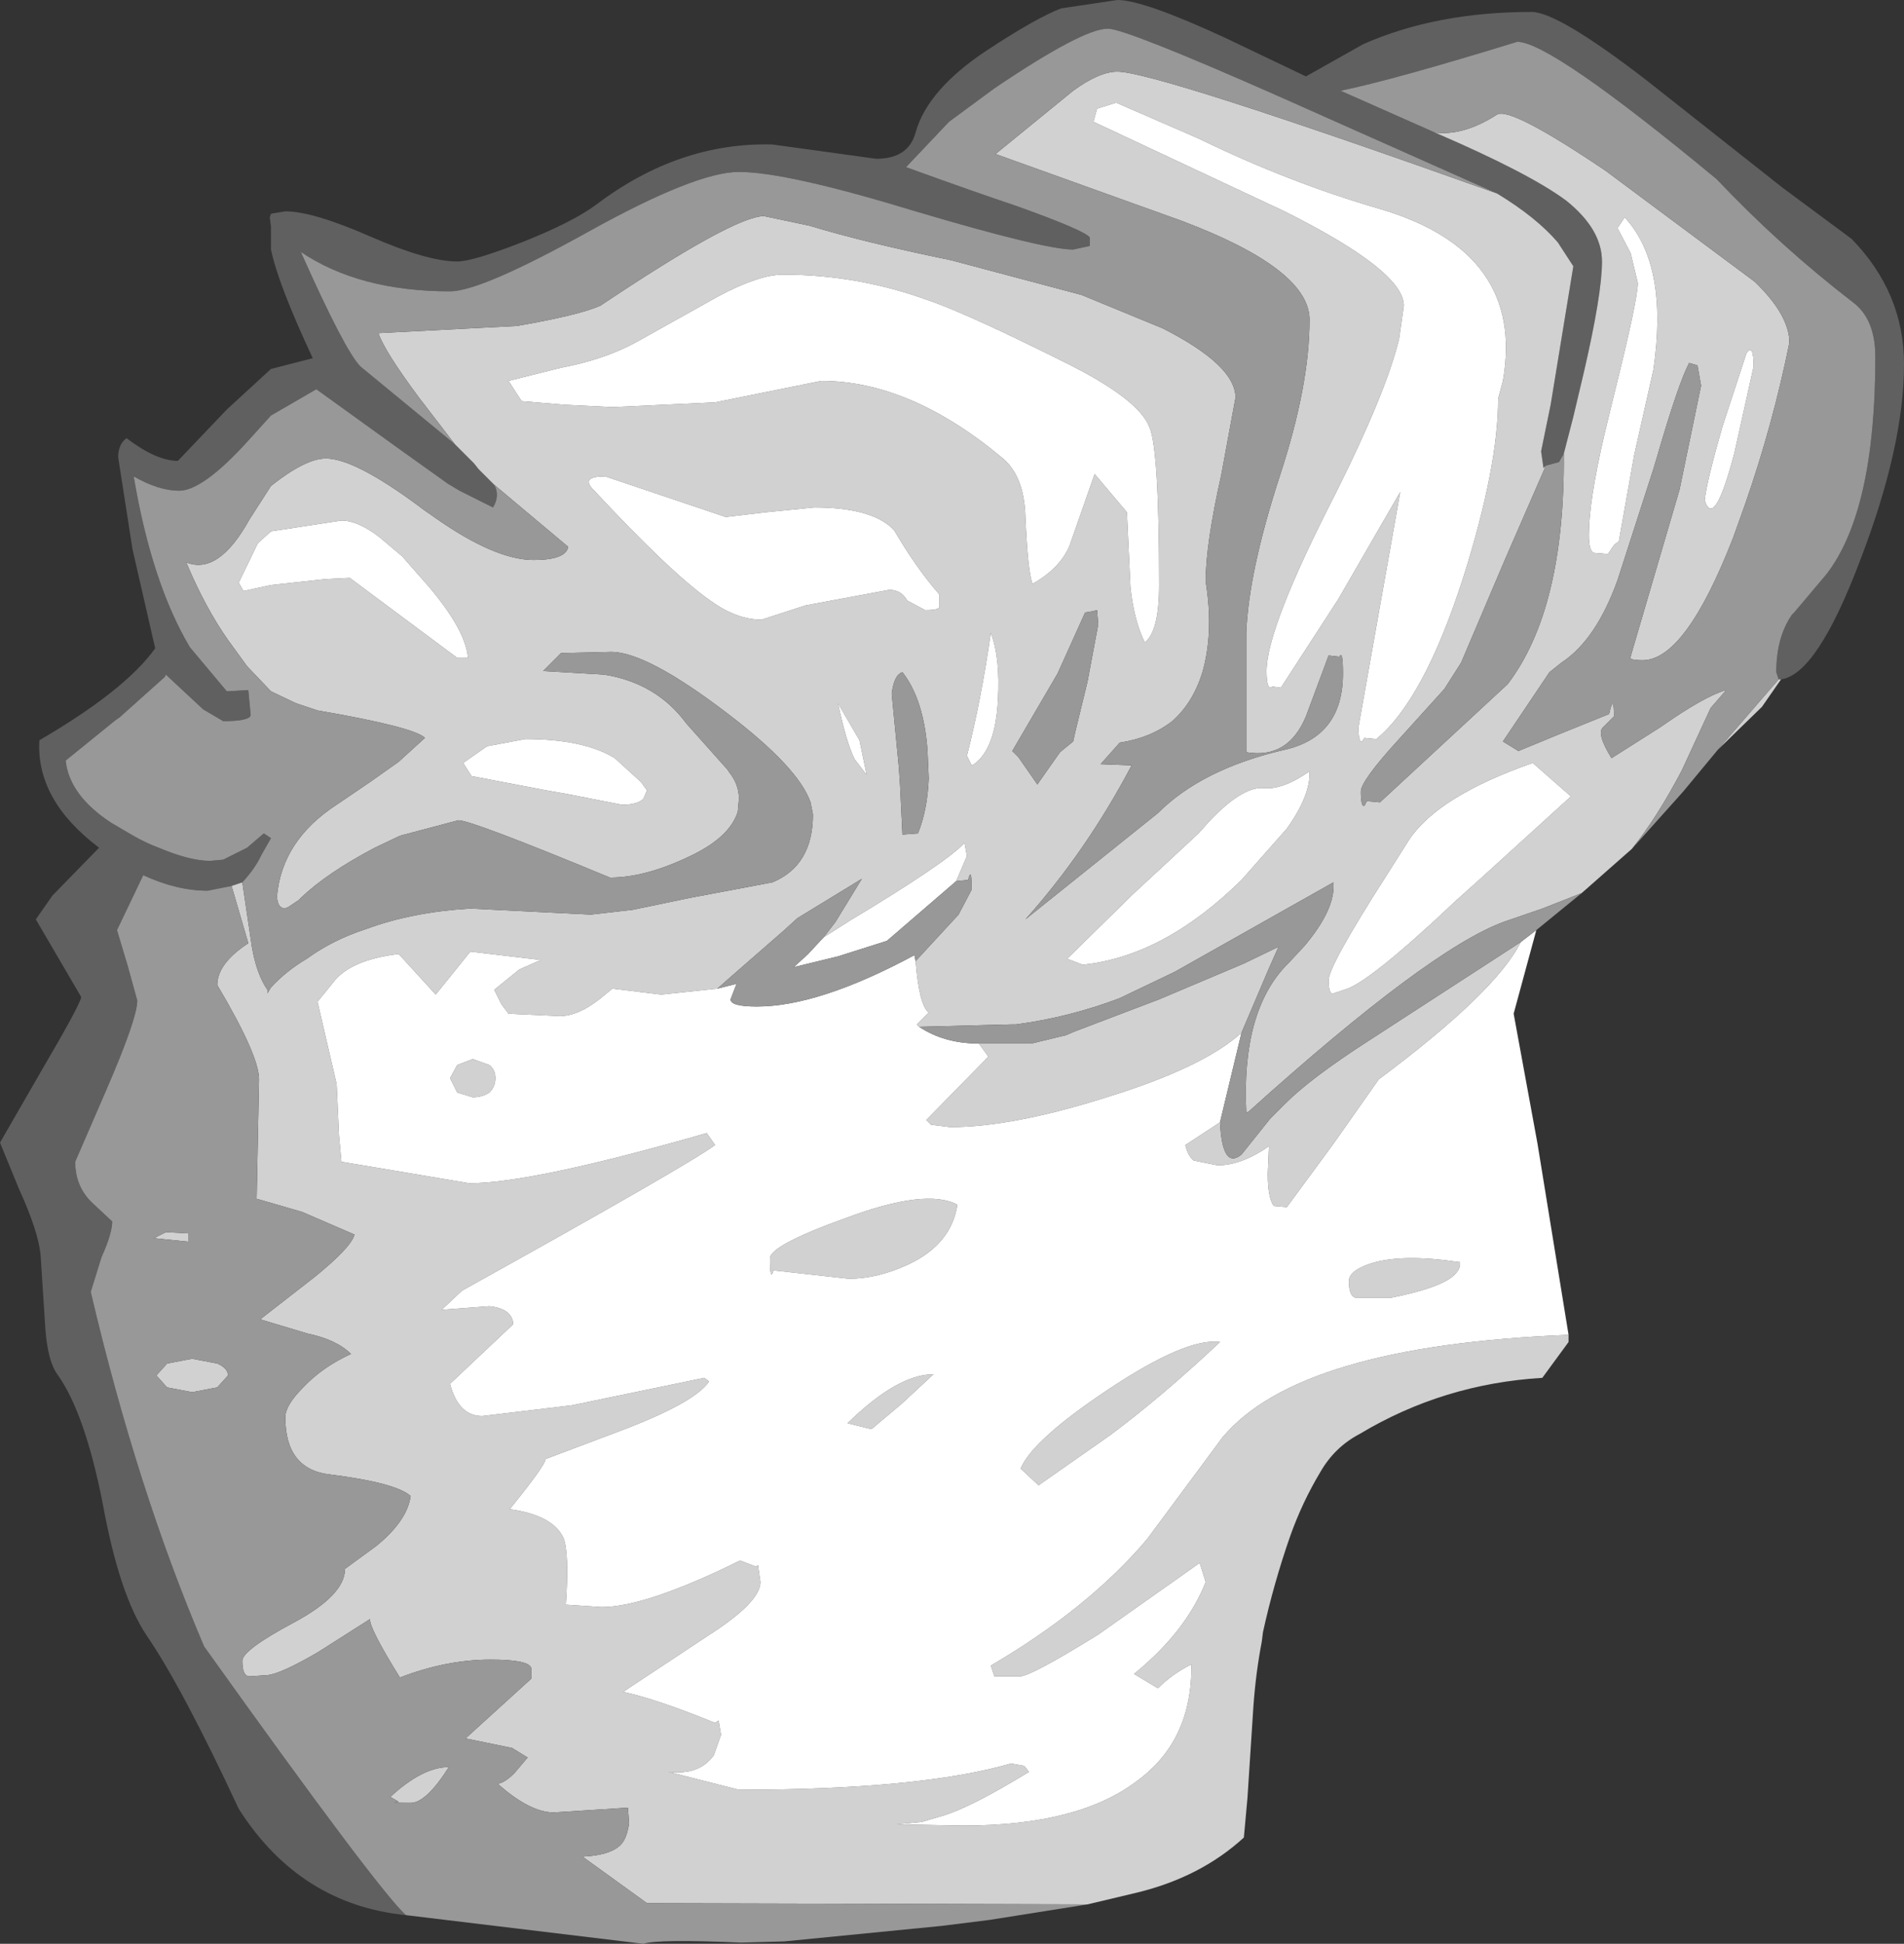 <?xml version="1.0" encoding="UTF-8" standalone="no"?>
<svg xmlns:ffdec="https://www.free-decompiler.com/flash" xmlns:xlink="http://www.w3.org/1999/xlink" ffdec:objectType="shape" height="81.4px" width="79.75px" xmlns="http://www.w3.org/2000/svg">
  <rect width="100%" height="100%" fill="#333333" stroke="none"/>
  <g transform="matrix(1.0, 0.0, 0.0, 1.0, 33.75, 52.95)">
    <path d="M-16.75 27.25 Q-21.2 26.8 -23.75 22.8 -26.1 17.75 -27.6 15.55 -28.75 13.85 -29.45 10.0 -30.2 6.2 -31.35 4.6 -31.75 4.05 -31.85 2.7 L-32.05 -0.4 Q-32.15 -1.4 -32.95 -3.15 L-33.75 -5.1 -32.05 -8.05 Q-30.35 -10.95 -30.35 -11.2 L-32.25 -14.45 -31.55 -15.45 -29.6 -17.45 Q-32.25 -19.45 -32.1 -21.95 -28.5 -24.05 -27.25 -25.8 L-28.2 -29.95 -28.8 -33.8 Q-28.8 -34.35 -28.45 -34.6 -27.2 -33.65 -26.3 -33.65 L-24.25 -35.8 -22.4 -37.5 -20.65 -37.95 Q-22.1 -41.05 -22.4 -42.5 L-22.4 -43.45 -22.45 -43.85 -22.4 -44.0 -21.8 -44.1 Q-20.65 -44.1 -18.25 -43.05 -15.85 -42.0 -14.6 -42.0 -13.95 -42.0 -11.9 -42.8 -9.75 -43.65 -8.75 -44.4 -5.3 -47.0 -1.4 -46.9 L2.95 -46.3 Q4.3 -46.3 4.6 -47.4 5.1 -49.2 7.6 -50.85 9.65 -52.2 10.7 -52.6 L13.05 -52.95 Q14.15 -52.95 17.6 -51.35 L20.95 -49.75 23.35 -51.1 Q26.4 -52.45 30.4 -52.45 31.5 -52.45 35.2 -49.6 L40.9 -45.1 43.8 -42.95 Q46.0 -40.7 46.0 -37.7 46.0 -34.25 44.15 -29.45 42.35 -24.7 40.85 -24.5 L40.75 -24.5 40.65 -24.8 Q40.65 -26.25 41.3 -27.2 L41.4 -27.3 42.75 -28.9 Q44.8 -31.55 44.8 -38.0 44.8 -39.6 43.85 -40.3 40.8 -42.65 38.15 -45.45 31.2 -51.2 29.8 -51.2 24.6 -49.6 22.4 -49.15 L26.35 -47.4 Q30.3 -45.7 31.85 -44.55 33.35 -43.35 33.35 -42.0 33.35 -40.65 32.6 -37.4 L32.15 -35.5 31.75 -33.95 31.55 -33.6 31.0 -33.45 30.9 -33.35 30.8 -34.05 31.2 -36.0 32.15 -41.8 31.5 -42.8 Q30.6 -43.85 28.95 -44.85 L19.85 -48.9 Q13.4 -51.75 12.65 -51.75 11.6 -51.75 7.9 -49.25 L6.0 -47.85 4.2 -45.95 Q7.1 -44.9 8.75 -44.35 11.7 -43.3 11.9 -43.0 L11.9 -42.65 11.2 -42.5 Q10.0 -42.5 4.6 -44.1 -0.8 -45.75 -2.8 -45.75 -4.6 -45.75 -9.1 -43.25 -13.6 -40.75 -14.9 -40.75 -18.7 -40.75 -21.15 -42.4 -19.3 -38.25 -18.65 -37.6 L-14.7 -34.35 -13.9 -33.55 -13.7 -33.3 -13.05 -32.65 Q-12.8 -32.2 -13.1 -31.7 L-14.5 -32.4 -15.0 -32.7 -17.1 -34.2 -20.5 -36.65 -22.4 -35.55 -23.35 -34.5 Q-25.25 -32.4 -26.25 -32.4 -27.1 -32.4 -28.15 -33.0 -27.4 -28.55 -25.8 -25.85 L-24.25 -24.0 -23.35 -24.05 -23.25 -23.0 Q-23.3 -22.75 -24.4 -22.75 L-25.25 -23.25 -25.3 -23.3 -26.75 -24.65 -26.8 -24.7 -26.85 -24.6 -28.75 -22.9 -28.9 -22.8 -31.0 -21.1 Q-30.85 -19.65 -29.1 -18.5 L-28.25 -18.0 Q-27.65 -17.65 -27.1 -17.45 -25.8 -16.9 -24.95 -16.9 L-24.4 -16.95 -23.4 -17.45 -22.7 -18.05 -22.4 -17.85 -22.8 -17.15 Q-23.05 -16.6 -23.6 -16.0 L-24.05 -15.85 -25.05 -15.65 Q-26.35 -15.65 -27.75 -16.3 L-28.85 -14.0 -28.4 -12.5 -28.0 -11.05 Q-28.0 -10.3 -29.3 -7.3 L-30.6 -4.3 Q-30.6 -3.2 -29.8 -2.5 L-29.05 -1.8 Q-29.05 -1.3 -29.5 -0.3 L-29.95 1.15 Q-28.0 9.45 -25.2 16.0 -17.95 26.15 -16.75 27.25" fill="#606060" fill-rule="evenodd" stroke="none"/>
    <path d="M40.85 -24.5 L40.05 -23.35 38.2 -21.55 40.75 -24.5 40.85 -24.5 M34.6 -17.4 L32.5 -15.55 30.85 -14.9 29.25 -14.35 Q26.1 -13.2 18.55 -6.4 L18.45 -6.35 18.45 -6.4 Q18.25 -10.6 20.15 -12.55 L20.25 -12.65 20.9 -13.35 Q22.2 -14.9 22.1 -16.0 L15.45 -12.25 13.15 -11.15 Q11.05 -10.35 8.8 -10.05 L8.6 -10.05 4.75 -9.95 4.65 -10.05 5.15 -10.55 Q4.75 -10.85 4.6 -12.7 L6.4 -14.65 6.95 -15.7 Q6.95 -16.7 6.8 -16.1 L6.3 -16.05 6.75 -17.1 6.65 -17.65 Q5.85 -16.8 1.85 -14.4 L0.75 -13.7 1.25 -14.35 2.35 -16.15 -0.35 -14.5 -0.9 -14.0 -3.25 -11.95 -3.7 -11.55 -6.05 -11.3 -8.1 -11.55 -8.65 -11.1 Q-9.55 -10.4 -10.3 -10.4 L-12.45 -10.5 -12.75 -10.9 -13.05 -11.5 -12.0 -12.35 -11.1 -12.75 -14.05 -13.1 -15.5 -11.3 -17.05 -13.0 Q-19.1 -12.75 -19.8 -11.8 L-20.45 -11.0 -19.65 -7.55 -19.55 -5.4 -19.45 -4.3 -14.1 -3.4 Q-11.45 -3.4 -4.15 -5.5 L-3.8 -5.0 Q-4.95 -4.15 -14.4 1.1 L-15.25 1.9 -13.25 1.75 Q-12.3 1.85 -12.25 2.5 L-14.9 5.0 Q-14.55 6.35 -13.55 6.35 L-9.8 5.9 -4.25 4.75 -4.05 4.9 Q-4.65 5.8 -7.85 7.0 L-10.9 8.15 Q-10.9 8.4 -12.4 10.25 -10.6 10.5 -10.15 11.45 -9.9 12.1 -10.05 14.25 L-8.55 14.35 Q-6.7 14.35 -2.75 12.4 L-2.1 12.65 -2.0 12.6 -1.9 13.3 Q-1.9 14.15 -4.1 15.55 L-7.65 17.9 Q-6.25 18.2 -3.8 19.2 L-3.65 19.1 -3.55 19.7 -3.85 20.55 Q-4.45 21.4 -5.75 21.25 L-2.8 22.0 Q4.8 22.0 8.6 20.9 L9.15 21.0 9.35 21.25 Q6.9 22.75 5.7 23.1 L4.85 23.35 3.8 23.45 6.6 23.5 Q11.4 23.5 13.85 21.65 16.2 19.95 16.15 16.75 15.35 17.15 14.75 17.75 L13.75 17.15 Q15.95 15.35 16.75 13.3 L16.5 12.5 12.25 15.5 Q9.5 17.2 9.0 17.25 L7.9 17.25 7.75 16.8 Q11.85 14.4 14.3 11.5 L17.45 7.25 Q20.65 3.4 31.95 2.95 L31.95 3.25 30.85 4.75 Q26.7 5.0 23.2 7.1 22.15 7.65 21.55 8.7 20.8 9.95 20.3 11.35 19.6 13.35 19.15 15.4 L19.1 15.8 Q18.85 17.1 18.75 18.5 L18.5 22.35 18.35 24.0 Q16.55 25.65 13.9 26.3 L11.8 26.8 -6.65 26.75 -9.35 24.8 Q-8.25 24.75 -7.8 24.35 -7.5 24.1 -7.4 23.4 L-7.45 22.75 -10.55 22.95 Q-11.55 22.95 -12.9 21.75 -12.6 21.7 -12.2 21.3 L-11.65 20.65 -12.3 20.25 -14.25 19.85 -11.5 17.35 -11.5 16.9 Q-11.6 16.55 -13.2 16.55 -15.05 16.55 -17.0 17.3 -18.3 15.2 -18.25 14.85 L-20.45 16.25 Q-22.0 17.15 -22.55 17.2 L-23.3 17.25 Q-23.6 17.25 -23.6 16.6 -23.6 16.15 -21.45 15.0 -19.3 13.85 -19.3 12.75 L-18.0 11.8 Q-16.7 10.75 -16.55 9.7 -17.15 9.15 -19.9 8.8 -21.8 8.6 -21.8 6.4 -21.8 5.9 -21.05 5.15 -20.25 4.3 -19.05 3.75 -19.65 3.15 -20.85 2.9 L-22.85 2.3 -20.6 0.55 Q-19.05 -0.7 -18.9 -1.25 L-21.1 -2.2 -23.0 -2.75 -22.9 -7.75 Q-22.9 -8.75 -24.65 -11.7 -24.65 -12.6 -23.35 -13.45 L-24.05 -15.85 -23.6 -16.0 -23.2 -13.3 Q-23.0 -12.15 -22.55 -11.5 L-22.55 -11.35 -22.4 -11.6 Q-21.75 -12.3 -20.9 -12.8 -19.8 -13.6 -18.4 -14.05 -16.5 -14.75 -14.1 -14.9 L-14.0 -14.9 -9.0 -14.65 -7.25 -14.85 -4.85 -15.35 -1.4 -16.0 Q0.3 -16.7 0.3 -18.85 L0.2 -19.35 Q-0.3 -20.8 -3.25 -23.05 -6.65 -25.65 -8.15 -25.65 L-10.25 -25.6 -11.0 -24.85 -8.45 -24.7 Q-6.25 -24.35 -5.0 -22.65 L-3.35 -20.8 -3.3 -20.75 -3.2 -20.6 Q-2.8 -20.1 -2.8 -19.5 L-2.85 -18.95 Q-3.2 -17.85 -4.95 -17.05 -6.75 -16.2 -8.2 -16.2 -14.0 -18.6 -14.55 -18.6 L-17.0 -17.95 -18.05 -17.45 Q-20.05 -16.4 -21.15 -15.35 L-21.25 -15.25 -21.7 -14.95 Q-22.1 -14.8 -22.15 -15.4 -21.95 -17.75 -19.65 -19.25 L-18.25 -20.2 -17.05 -21.05 -15.95 -22.05 Q-16.4 -22.5 -20.45 -23.2 L-21.35 -23.5 -22.4 -24.0 -23.4 -25.05 -24.2 -26.15 Q-25.15 -27.5 -25.95 -29.4 -24.6 -28.85 -23.3 -31.2 L-22.4 -32.6 Q-20.95 -33.75 -20.1 -33.75 -18.9 -33.75 -16.2 -31.75 L-16.0 -31.6 -15.5 -31.25 Q-13.0 -29.5 -11.4 -29.5 -10.05 -29.5 -9.95 -30.05 L-13.05 -32.65 -13.7 -33.3 -13.9 -33.55 -14.7 -34.35 -16.2 -36.3 Q-17.65 -38.25 -17.9 -39.0 L-12.1 -39.3 Q-9.5 -39.75 -8.6 -40.15 -3.0 -43.9 -1.75 -43.9 L0.15 -43.5 Q2.45 -42.8 6.1 -42.05 L11.55 -40.6 14.95 -39.2 Q18.0 -37.65 18.0 -36.3 L17.4 -33.05 Q16.75 -30.15 16.75 -28.6 17.1 -26.45 16.6 -24.75 16.2 -23.5 15.35 -22.75 14.45 -22.05 13.15 -21.85 L12.35 -20.95 13.65 -20.9 Q11.75 -17.3 9.2 -14.45 L14.75 -18.9 Q16.6 -20.75 20.05 -21.55 22.5 -22.1 22.5 -24.75 22.5 -25.75 22.35 -25.45 L21.9 -25.5 20.95 -22.95 Q20.2 -21.15 18.45 -21.45 L18.45 -26.45 Q18.55 -29.0 19.85 -33.0 21.1 -36.8 21.1 -39.55 L21.1 -39.6 Q21.05 -41.7 15.75 -43.7 L7.95 -46.5 11.2 -49.15 Q12.3 -49.95 13.05 -49.95 14.65 -49.95 28.95 -44.85 30.6 -43.85 31.5 -42.8 L32.15 -41.8 31.2 -36.0 30.8 -34.05 30.9 -33.35 31.0 -33.45 29.3 -29.55 27.45 -25.2 26.75 -24.1 24.85 -22.0 Q23.25 -20.25 23.25 -19.8 23.25 -19.15 23.4 -19.2 L23.5 -19.4 24.05 -19.35 29.4 -24.3 Q31.8 -27.45 31.75 -33.95 L32.15 -35.5 32.6 -37.4 Q33.35 -40.65 33.35 -42.0 33.35 -43.35 31.85 -44.55 30.3 -45.7 26.35 -47.4 27.55 -47.25 28.95 -48.15 29.5 -48.5 33.5 -45.8 L39.75 -41.15 Q41.2 -39.75 41.2 -38.6 40.5 -35.15 39.35 -31.85 L38.85 -30.45 Q36.85 -25.3 35.05 -25.3 34.45 -25.3 34.55 -25.45 L34.65 -25.8 36.6 -32.45 37.5 -36.8 37.35 -37.65 37.0 -37.75 Q36.55 -36.9 35.65 -33.8 L35.5 -33.3 34.0 -28.65 Q33.1 -26.15 31.65 -25.2 L31.15 -24.8 29.2 -21.9 29.85 -21.5 31.55 -22.2 33.65 -23.05 Q33.85 -23.95 33.85 -22.95 L33.4 -22.5 Q33.1 -22.25 33.75 -21.2 L35.8 -22.5 Q37.65 -23.8 38.55 -24.05 L37.9 -23.3 36.7 -20.7 Q35.65 -18.7 34.6 -17.4 M39.4 -38.15 L38.4 -35.1 Q37.75 -32.85 37.65 -32.0 38.05 -30.75 38.9 -34.0 L39.7 -37.6 Q39.7 -38.6 39.4 -38.15 M34.05 -30.25 L34.7 -33.9 35.5 -37.45 Q36.15 -41.85 34.3 -43.85 L34.0 -43.4 34.55 -42.35 34.85 -41.1 Q34.85 -40.4 33.85 -36.4 L33.45 -34.75 Q32.8 -31.95 32.8 -30.55 32.8 -29.9 33.0 -29.8 L33.6 -29.75 33.8 -30.05 Q33.95 -30.25 34.05 -30.25 M23.9 -22.0 Q25.9 -23.65 27.55 -28.8 29.0 -33.4 29.0 -36.25 L29.2 -37.0 Q30.15 -42.4 24.05 -44.2 20.25 -45.3 16.45 -47.15 L13.0 -48.65 12.2 -48.4 12.05 -47.85 20.05 -44.1 Q25.05 -41.6 25.05 -40.15 L24.85 -38.75 Q24.3 -36.5 22.2 -32.3 19.3 -26.65 19.3 -24.85 19.3 -24.2 19.45 -24.15 L19.55 -24.2 19.9 -24.15 22.3 -27.85 24.9 -32.35 23.15 -22.5 Q23.15 -21.85 23.3 -21.9 L23.4 -22.05 23.9 -22.0 M0.35 -31.7 L-1.65 -31.5 -3.35 -31.3 -8.4 -33.0 Q-9.4 -33.0 -8.95 -32.5 -5.65 -28.95 -4.0 -27.8 -2.9 -27.0 -1.85 -27.0 L0.0 -27.6 3.5 -28.25 Q4.0 -28.25 4.25 -27.8 L5.0 -27.4 Q5.6 -27.4 5.6 -27.55 L5.6 -28.05 Q4.6 -29.2 3.7 -30.75 2.8 -31.7 0.35 -31.7 M14.8 -28.45 Q14.8 -34.1 14.4 -35.05 13.95 -36.25 10.8 -37.8 7.1 -39.65 5.35 -40.3 L5.2 -40.35 Q2.2 -41.45 -0.95 -41.45 -1.95 -41.45 -3.65 -40.55 L-7.05 -38.65 Q-8.4 -37.9 -10.25 -37.55 L-12.45 -37.0 -11.9 -36.15 -10.1 -36.0 -8.1 -35.9 -3.8 -36.1 0.65 -37.0 Q4.35 -37.0 8.2 -33.8 9.15 -33.05 9.2 -31.3 9.3 -29.0 9.5 -28.5 10.65 -29.15 11.05 -30.1 L12.1 -33.1 13.45 -31.5 13.6 -28.35 Q13.75 -26.95 14.2 -26.05 14.8 -26.5 14.8 -28.45 M10.65 -21.45 L11.2 -21.9 11.3 -22.35 11.8 -24.4 12.25 -26.8 12.2 -27.4 12.0 -27.35 11.7 -27.3 10.55 -24.75 8.65 -21.5 8.9 -21.25 9.7 -20.1 10.65 -21.45 M11.6 -12.55 Q15.0 -12.9 18.25 -16.1 L20.15 -18.25 Q21.15 -19.65 21.1 -20.65 19.95 -19.85 19.15 -19.95 18.25 -20.0 16.85 -18.5 L16.45 -18.05 13.7 -15.5 10.95 -12.8 11.6 -12.55 M7.25 -9.25 L9.45 -9.25 10.9 -9.6 11.25 -9.75 14.8 -11.1 18.35 -12.6 19.8 -13.3 19.4 -12.4 18.25 -9.7 Q16.65 -8.25 12.6 -7.0 8.65 -5.75 6.05 -5.75 L5.25 -5.85 5.05 -6.05 7.6 -8.65 7.65 -8.7 7.25 -9.25 M17.35 -5.95 Q17.45 -3.95 18.25 -4.6 L19.45 -6.1 20.1 -6.75 Q21.15 -7.8 23.55 -9.35 L29.95 -13.5 Q28.9 -11.4 24.0 -7.75 L22.1 -5.05 20.15 -2.4 19.6 -2.45 Q19.35 -2.8 19.35 -3.8 L19.4 -4.95 Q18.25 -4.15 17.25 -4.15 L16.25 -4.35 Q16.0 -4.55 15.9 -5.0 L17.35 -5.95 M4.7 -18.05 Q5.1 -19.05 5.15 -20.35 L5.1 -21.5 Q4.95 -23.65 4.05 -24.8 3.7 -24.7 3.6 -23.9 L3.9 -20.8 3.95 -20.05 4.05 -18.0 4.7 -18.05 M2.55 -20.5 L2.25 -21.95 1.35 -23.5 Q1.7 -21.85 2.05 -21.15 L2.55 -20.5 M6.95 -20.9 L7.05 -20.95 Q7.95 -21.6 8.05 -23.65 8.15 -25.4 7.75 -26.45 7.35 -23.65 6.75 -21.3 L6.95 -20.9 M6.35 -2.5 Q6.1 -0.85 4.3 0.0 3.0 0.6 1.8 0.6 L-1.35 0.25 Q-1.5 0.75 -1.5 -0.25 -1.5 -0.8 1.7 -1.95 5.05 -3.2 6.35 -2.5 M32.05 -19.6 L30.45 -21.0 Q26.45 -19.6 25.25 -17.75 L24.3 -16.25 Q21.9 -12.5 21.9 -11.9 21.9 -11.3 22.1 -11.35 L22.55 -11.5 Q23.55 -11.75 27.25 -15.25 L28.2 -16.1 32.05 -19.6 M27.35 -0.1 L27.4 -0.1 Q27.45 0.2 27.1 0.5 26.5 1.0 24.5 1.4 L23.05 1.4 Q22.75 1.35 22.75 0.7 22.75 0.25 23.7 -0.05 25.0 -0.45 27.35 -0.1 M17.35 3.25 Q14.9 5.55 12.75 7.15 L9.75 9.25 9.0 8.55 Q9.5 7.35 12.65 5.25 15.95 3.05 17.35 3.25 M5.35 4.6 L4.0 5.85 2.75 6.9 1.75 6.65 Q3.85 4.6 5.35 4.6 M-14.15 -25.4 Q-14.25 -26.7 -16.2 -28.85 L-16.9 -29.65 -17.85 -30.45 Q-18.75 -31.15 -19.45 -31.15 L-22.4 -30.7 -22.95 -30.2 -23.75 -28.55 -23.55 -28.2 -22.4 -28.45 -20.1 -28.7 -19.1 -28.75 -14.6 -25.4 -14.15 -25.4 M-25.85 -1.3 L-25.85 -0.95 -27.3 -1.1 -26.8 -1.35 -25.85 -1.3 M-6.65 -19.85 L-6.9 -20.2 -8.0 -21.2 Q-9.3 -22.0 -11.75 -22.0 L-13.35 -21.7 -14.35 -21.0 -14.0 -20.45 -10.85 -19.85 -10.0 -19.7 -7.7 -19.25 Q-7.05 -19.25 -6.8 -19.5 L-6.65 -19.85 M-13.0 -7.8 Q-13.0 -7.45 -13.25 -7.2 -13.55 -7.0 -13.95 -7.0 L-14.6 -7.2 -14.9 -7.8 -14.6 -8.35 -13.95 -8.6 -13.25 -8.35 Q-13.0 -8.15 -13.0 -7.8 M-14.95 21.05 Q-15.9 22.55 -16.55 22.55 -17.55 22.55 -17.05 22.5 L-17.4 22.3 Q-16.05 21.05 -14.95 21.05 M-24.2 4.65 L-24.65 5.15 -25.7 5.35 -26.75 5.15 -27.2 4.65 -26.75 4.15 -25.7 3.95 -24.65 4.15 Q-24.2 4.35 -24.2 4.65" fill="#d1d1d1" fill-rule="evenodd" stroke="none"/>
    <path d="M30.6 -14.0 L29.65 -10.5 30.65 -5.05 31.95 2.95 Q20.65 3.4 17.45 7.25 L14.3 11.5 Q11.85 14.4 7.75 16.8 L7.9 17.25 9.0 17.25 Q9.5 17.2 12.25 15.5 L16.5 12.5 16.75 13.3 Q15.95 15.35 13.75 17.15 L14.75 17.75 Q15.35 17.15 16.15 16.75 16.2 19.95 13.85 21.65 11.4 23.5 6.6 23.5 L3.8 23.45 4.85 23.35 5.7 23.1 Q6.9 22.75 9.35 21.25 L9.15 21.0 8.6 20.9 Q4.8 22.0 -2.8 22.0 L-5.75 21.25 Q-4.45 21.4 -3.85 20.55 L-3.55 19.7 -3.65 19.1 -3.8 19.2 Q-6.25 18.2 -7.65 17.9 L-4.1 15.55 Q-1.9 14.15 -1.9 13.3 L-2.0 12.6 -2.1 12.65 -2.75 12.4 Q-6.7 14.35 -8.55 14.35 L-10.05 14.25 Q-9.9 12.1 -10.15 11.45 -10.6 10.5 -12.4 10.25 -10.9 8.4 -10.9 8.15 L-7.85 7.0 Q-4.65 5.8 -4.05 4.9 L-4.25 4.75 -9.8 5.9 -13.55 6.35 Q-14.55 6.35 -14.9 5.0 L-12.25 2.5 Q-12.3 1.85 -13.25 1.75 L-15.25 1.9 -14.4 1.1 Q-4.95 -4.15 -3.8 -5.0 L-4.15 -5.5 Q-11.45 -3.4 -14.1 -3.4 L-19.45 -4.3 -19.55 -5.4 -19.65 -7.55 -20.45 -11.0 -19.8 -11.8 Q-19.1 -12.75 -17.05 -13.0 L-15.5 -11.3 -14.05 -13.1 -11.1 -12.75 -12.0 -12.35 -13.05 -11.5 -12.75 -10.9 -12.45 -10.5 -10.3 -10.4 Q-9.55 -10.4 -8.65 -11.1 L-8.1 -11.55 -6.05 -11.3 -3.7 -11.55 -2.9 -11.75 -3.15 -11.1 Q-3.15 -10.8 -2.05 -10.8 0.55 -10.8 4.55 -12.95 L4.6 -12.7 Q4.75 -10.85 5.15 -10.55 L4.65 -10.05 4.75 -9.95 Q5.8 -9.25 7.25 -9.25 L7.65 -8.7 7.6 -8.65 5.05 -6.05 5.25 -5.85 6.05 -5.75 Q8.65 -5.75 12.6 -7.0 16.65 -8.25 18.25 -9.7 L17.35 -5.95 15.9 -5.0 Q16.0 -4.55 16.25 -4.35 L17.25 -4.15 Q18.25 -4.15 19.4 -4.95 L19.35 -3.8 Q19.35 -2.8 19.6 -2.45 L20.15 -2.4 22.1 -5.05 24.0 -7.75 Q28.9 -11.4 29.95 -13.5 L30.6 -14.0 M34.05 -30.25 Q33.95 -30.25 33.8 -30.05 L33.6 -29.75 33.0 -29.8 Q32.8 -29.9 32.8 -30.55 32.8 -31.95 33.45 -34.75 L33.85 -36.4 Q34.85 -40.4 34.85 -41.1 L34.55 -42.35 34.0 -43.4 34.3 -43.85 Q36.15 -41.85 35.5 -37.45 L34.7 -33.9 34.05 -30.25 M39.4 -38.15 Q39.7 -38.6 39.7 -37.6 L38.9 -34.0 Q38.05 -30.75 37.65 -32.0 37.75 -32.85 38.4 -35.1 L39.4 -38.15 M23.9 -22.0 L23.4 -22.05 23.3 -21.9 Q23.15 -21.85 23.15 -22.5 L24.9 -32.35 22.3 -27.85 19.9 -24.15 19.55 -24.2 19.45 -24.15 Q19.3 -24.2 19.3 -24.85 19.3 -26.65 22.2 -32.3 24.3 -36.5 24.85 -38.75 L25.05 -40.15 Q25.05 -41.6 20.05 -44.1 L12.05 -47.85 12.2 -48.4 13.0 -48.65 16.45 -47.15 Q20.25 -45.3 24.05 -44.2 30.15 -42.4 29.2 -37.0 L29.0 -36.25 Q29.0 -33.4 27.55 -28.8 25.9 -23.65 23.9 -22.0 M14.8 -28.45 Q14.8 -26.5 14.2 -26.05 13.75 -26.95 13.6 -28.35 L13.45 -31.5 12.1 -33.1 11.05 -30.1 Q10.65 -29.15 9.5 -28.5 9.3 -29.0 9.2 -31.3 9.15 -33.05 8.2 -33.8 4.35 -37.0 0.65 -37.0 L-3.8 -36.1 -8.1 -35.9 -10.1 -36.0 -11.9 -36.15 -12.45 -37.0 -10.25 -37.55 Q-8.4 -37.9 -7.05 -38.65 L-3.65 -40.55 Q-1.95 -41.45 -0.95 -41.45 2.2 -41.45 5.2 -40.35 L5.35 -40.3 Q7.1 -39.65 10.8 -37.8 13.95 -36.25 14.4 -35.05 14.8 -34.1 14.8 -28.45 M0.35 -31.7 Q2.8 -31.7 3.7 -30.75 4.6 -29.2 5.6 -28.05 L5.6 -27.55 Q5.6 -27.4 5.0 -27.4 L4.25 -27.8 Q4.0 -28.25 3.5 -28.25 L0.0 -27.6 -1.85 -27.0 Q-2.9 -27.0 -4.0 -27.8 -5.65 -28.95 -8.95 -32.5 -9.4 -33.0 -8.4 -33.0 L-3.35 -31.3 -1.65 -31.5 0.35 -31.7 M11.6 -12.55 L10.95 -12.8 13.7 -15.5 16.45 -18.05 16.85 -18.5 Q18.25 -20.0 19.15 -19.95 19.95 -19.85 21.1 -20.65 21.15 -19.65 20.15 -18.25 L18.25 -16.1 Q15.0 -12.9 11.6 -12.55 M6.95 -20.9 L6.75 -21.3 Q7.35 -23.65 7.75 -26.45 8.15 -25.4 8.05 -23.65 7.95 -21.6 7.05 -20.95 L6.95 -20.9 M2.55 -20.5 L2.05 -21.15 Q1.7 -21.85 1.35 -23.5 L2.25 -21.95 2.55 -20.5 M6.3 -16.05 L3.4 -13.55 1.35 -12.9 -0.5 -12.45 0.1 -13.0 0.75 -13.7 1.85 -14.4 Q5.85 -16.8 6.65 -17.65 L6.75 -17.1 6.3 -16.05 M6.35 -2.5 Q5.05 -3.2 1.7 -1.95 -1.5 -0.8 -1.5 -0.25 -1.5 0.75 -1.35 0.25 L1.8 0.6 Q3.0 0.6 4.3 0.0 6.1 -0.85 6.35 -2.5 M32.05 -19.6 L28.2 -16.1 27.25 -15.25 Q23.55 -11.75 22.55 -11.5 L22.1 -11.35 Q21.9 -11.3 21.9 -11.9 21.9 -12.5 24.3 -16.25 L25.25 -17.75 Q26.45 -19.6 30.45 -21.0 L32.05 -19.6 M27.35 -0.1 Q25.0 -0.45 23.7 -0.05 22.75 0.25 22.75 0.7 22.75 1.35 23.05 1.4 L24.5 1.4 Q26.5 1.0 27.1 0.5 27.45 0.2 27.4 -0.1 L27.35 -0.1 M5.35 4.6 Q3.85 4.6 1.75 6.65 L2.75 6.9 4.0 5.85 5.35 4.6 M17.35 3.25 Q15.95 3.05 12.65 5.25 9.5 7.35 9.0 8.55 L9.75 9.25 12.75 7.15 Q14.9 5.55 17.35 3.25 M-14.15 -25.4 L-14.6 -25.4 -19.1 -28.75 -20.1 -28.7 -22.4 -28.45 -23.55 -28.2 -23.75 -28.55 -22.95 -30.2 -22.4 -30.7 -19.45 -31.15 Q-18.75 -31.15 -17.85 -30.45 L-16.9 -29.65 -16.2 -28.85 Q-14.25 -26.7 -14.15 -25.4 M-6.65 -19.85 L-6.8 -19.5 Q-7.05 -19.25 -7.7 -19.25 L-10.0 -19.7 -10.85 -19.85 -14.0 -20.45 -14.35 -21.0 -13.35 -21.7 -11.75 -22.0 Q-9.3 -22.0 -8.0 -21.2 L-6.9 -20.2 -6.65 -19.85 M-13.0 -7.8 Q-13.0 -8.15 -13.25 -8.35 L-13.95 -8.6 -14.6 -8.35 -14.9 -7.8 -14.6 -7.2 -13.95 -7.0 Q-13.55 -7.0 -13.25 -7.2 -13.0 -7.45 -13.0 -7.8" fill="#ffffff" fill-rule="evenodd" stroke="none"/>
    <path d="M38.2 -21.55 L36.75 -19.8 34.6 -17.4 Q35.65 -18.7 36.7 -20.7 L37.9 -23.3 38.55 -24.05 Q37.65 -23.8 35.8 -22.5 L33.75 -21.2 Q33.1 -22.25 33.4 -22.5 L33.85 -22.95 Q33.85 -23.95 33.65 -23.05 L31.55 -22.2 29.85 -21.5 29.2 -21.9 31.15 -24.8 31.65 -25.2 Q33.1 -26.15 34.0 -28.65 L35.5 -33.3 35.65 -33.8 Q36.55 -36.9 37.0 -37.75 L37.35 -37.65 37.5 -36.8 36.6 -32.45 34.65 -25.8 34.55 -25.45 Q34.45 -25.3 35.05 -25.3 36.85 -25.3 38.85 -30.45 L39.35 -31.85 Q40.5 -35.15 41.2 -38.6 41.2 -39.75 39.75 -41.15 L33.5 -45.8 Q29.5 -48.5 28.95 -48.15 27.55 -47.25 26.35 -47.4 L22.4 -49.15 Q24.6 -49.6 29.8 -51.2 31.2 -51.2 38.15 -45.45 40.8 -42.65 43.85 -40.3 44.8 -39.6 44.8 -38.0 44.8 -31.55 42.75 -28.9 L41.4 -27.3 41.3 -27.2 Q40.65 -26.25 40.65 -24.8 L40.75 -24.5 38.2 -21.55 M32.5 -15.55 L30.6 -14.0 29.95 -13.5 23.55 -9.35 Q21.15 -7.8 20.1 -6.75 L19.45 -6.1 18.25 -4.6 Q17.45 -3.95 17.35 -5.95 L18.25 -9.7 19.4 -12.4 19.8 -13.3 18.35 -12.6 14.8 -11.1 11.25 -9.75 10.9 -9.6 9.45 -9.25 7.25 -9.25 Q5.8 -9.25 4.75 -9.95 L8.6 -10.05 8.8 -10.05 Q11.05 -10.35 13.15 -11.15 L15.45 -12.25 22.1 -16.0 Q22.2 -14.9 20.9 -13.35 L20.25 -12.65 20.15 -12.55 Q18.25 -10.6 18.45 -6.4 L18.45 -6.35 18.55 -6.4 Q26.1 -13.2 29.25 -14.35 L30.85 -14.9 32.5 -15.55 M11.8 26.8 L7.7 27.45 5.7 27.7 -0.9 28.35 -2.7 28.4 Q-6.2 28.25 -6.8 28.45 L-16.75 27.25 Q-17.95 26.15 -25.2 16.0 -28.0 9.45 -29.95 1.15 L-29.5 -0.3 Q-29.05 -1.3 -29.05 -1.8 L-29.8 -2.5 Q-30.6 -3.2 -30.6 -4.3 L-29.3 -7.3 Q-28.0 -10.3 -28.0 -11.05 L-28.4 -12.5 -28.85 -14.0 -27.75 -16.3 Q-26.35 -15.65 -25.05 -15.65 L-24.05 -15.85 -23.35 -13.45 Q-24.65 -12.6 -24.65 -11.7 -22.9 -8.75 -22.9 -7.75 L-23.0 -2.75 -21.1 -2.2 -18.9 -1.25 Q-19.05 -0.7 -20.6 0.55 L-22.85 2.3 -20.85 2.9 Q-19.65 3.15 -19.05 3.75 -20.25 4.3 -21.05 5.15 -21.8 5.9 -21.8 6.4 -21.8 8.6 -19.9 8.8 -17.15 9.15 -16.55 9.7 -16.7 10.75 -18.0 11.8 L-19.3 12.75 Q-19.3 13.85 -21.45 15.0 -23.6 16.15 -23.6 16.6 -23.6 17.25 -23.3 17.25 L-22.55 17.2 Q-22.0 17.15 -20.45 16.25 L-18.25 14.85 Q-18.3 15.2 -17.0 17.3 -15.05 16.55 -13.2 16.55 -11.6 16.55 -11.5 16.9 L-11.5 17.35 -14.25 19.85 -12.3 20.25 -11.65 20.65 -12.2 21.3 Q-12.6 21.7 -12.9 21.75 -11.55 22.95 -10.55 22.95 L-7.45 22.75 -7.4 23.4 Q-7.5 24.1 -7.8 24.35 -8.25 24.75 -9.35 24.8 L-6.65 26.75 11.8 26.8 M-23.6 -16.0 Q-23.05 -16.6 -22.8 -17.15 L-22.4 -17.85 -22.7 -18.05 -23.4 -17.45 -24.4 -16.95 -24.95 -16.9 Q-25.8 -16.9 -27.1 -17.45 -27.65 -17.65 -28.25 -18.0 L-29.1 -18.5 Q-30.85 -19.65 -31.0 -21.1 L-28.9 -22.8 -28.75 -22.9 -26.85 -24.6 -26.8 -24.7 -26.75 -24.65 -25.3 -23.3 -25.25 -23.25 -24.4 -22.75 Q-23.3 -22.75 -23.25 -23.0 L-23.35 -24.05 -24.25 -24.0 -25.8 -25.85 Q-27.4 -28.55 -28.15 -33.0 -27.1 -32.4 -26.25 -32.4 -25.25 -32.4 -23.35 -34.5 L-22.4 -35.55 -20.5 -36.65 -17.1 -34.2 -15.0 -32.7 -14.5 -32.4 -13.1 -31.7 Q-12.8 -32.2 -13.05 -32.65 L-9.95 -30.05 Q-10.05 -29.5 -11.4 -29.5 -13.0 -29.5 -15.5 -31.25 L-16.0 -31.6 -16.2 -31.75 Q-18.9 -33.75 -20.1 -33.75 -20.95 -33.75 -22.4 -32.6 L-23.3 -31.2 Q-24.6 -28.85 -25.95 -29.4 -25.15 -27.5 -24.2 -26.15 L-23.4 -25.05 -22.4 -24.0 -21.35 -23.5 -20.45 -23.2 Q-16.4 -22.5 -15.95 -22.05 L-17.05 -21.05 -18.25 -20.2 -19.65 -19.25 Q-21.95 -17.75 -22.15 -15.4 -22.1 -14.8 -21.7 -14.95 L-21.25 -15.25 -21.15 -15.35 Q-20.05 -16.4 -18.05 -17.45 L-17.0 -17.95 -14.55 -18.6 Q-14.0 -18.6 -8.2 -16.2 -6.75 -16.2 -4.95 -17.05 -3.2 -17.85 -2.85 -18.95 L-2.8 -19.5 Q-2.8 -20.1 -3.2 -20.6 L-3.3 -20.75 -3.35 -20.8 -5.0 -22.65 Q-6.25 -24.35 -8.45 -24.7 L-11.0 -24.85 -10.25 -25.6 -8.15 -25.65 Q-6.65 -25.65 -3.25 -23.05 -0.3 -20.8 0.2 -19.35 L0.3 -18.85 Q0.3 -16.7 -1.4 -16.0 L-4.85 -15.35 -7.25 -14.85 -9.0 -14.65 -14.0 -14.9 -14.1 -14.9 Q-16.5 -14.75 -18.4 -14.05 -19.8 -13.6 -20.9 -12.8 -21.75 -12.3 -22.4 -11.6 L-22.55 -11.35 -22.55 -11.5 Q-23.0 -12.15 -23.2 -13.3 L-23.6 -16.0 M-14.7 -34.35 L-18.65 -37.6 Q-19.3 -38.25 -21.15 -42.4 -18.7 -40.75 -14.9 -40.75 -13.6 -40.75 -9.1 -43.25 -4.6 -45.75 -2.8 -45.75 -0.8 -45.75 4.6 -44.1 10.0 -42.5 11.2 -42.5 L11.9 -42.65 11.9 -43.0 Q11.7 -43.3 8.75 -44.35 7.1 -44.9 4.2 -45.95 L6.0 -47.85 7.9 -49.25 Q11.6 -51.75 12.65 -51.75 13.4 -51.75 19.85 -48.9 L28.95 -44.85 Q14.65 -49.95 13.05 -49.95 12.3 -49.95 11.2 -49.15 L7.95 -46.5 15.75 -43.7 Q21.05 -41.7 21.1 -39.6 L21.1 -39.55 Q21.1 -36.8 19.85 -33.0 18.55 -29.0 18.45 -26.45 L18.45 -21.45 Q20.2 -21.15 20.95 -22.95 L21.9 -25.5 22.35 -25.45 Q22.5 -25.75 22.5 -24.75 22.5 -22.1 20.05 -21.55 16.6 -20.75 14.75 -18.9 L9.2 -14.45 Q11.75 -17.3 13.65 -20.9 L12.35 -20.95 13.15 -21.85 Q14.45 -22.05 15.35 -22.75 16.2 -23.5 16.6 -24.75 17.1 -26.45 16.75 -28.6 16.75 -30.15 17.4 -33.05 L18.0 -36.3 Q18.0 -37.65 14.95 -39.2 L11.55 -40.6 6.1 -42.05 Q2.45 -42.8 0.15 -43.5 L-1.75 -43.9 Q-3.0 -43.9 -8.6 -40.15 -9.5 -39.75 -12.1 -39.3 L-17.9 -39.0 Q-17.65 -38.25 -16.2 -36.3 L-14.7 -34.35 M31.0 -33.45 L31.55 -33.6 31.75 -33.95 Q31.8 -27.45 29.4 -24.3 L24.05 -19.35 23.5 -19.4 23.4 -19.2 Q23.25 -19.15 23.25 -19.8 23.25 -20.25 24.85 -22.0 L26.75 -24.1 27.45 -25.2 29.3 -29.55 31.0 -33.45 M10.65 -21.45 L9.7 -20.1 8.9 -21.25 8.65 -21.5 10.55 -24.75 11.7 -27.3 12.0 -27.35 12.2 -27.4 12.25 -26.8 11.8 -24.4 11.3 -22.35 11.2 -21.9 10.65 -21.45 M4.7 -18.05 L4.05 -18.0 3.95 -20.05 3.9 -20.8 3.6 -23.9 Q3.7 -24.7 4.05 -24.8 4.95 -23.65 5.1 -21.5 L5.15 -20.35 Q5.1 -19.05 4.7 -18.05 M0.75 -13.7 L0.1 -13.0 -0.5 -12.45 1.35 -12.9 3.4 -13.55 6.3 -16.05 6.8 -16.1 Q6.95 -16.7 6.95 -15.7 L6.4 -14.65 4.6 -12.7 4.55 -12.95 Q0.55 -10.8 -2.05 -10.8 -3.15 -10.8 -3.15 -11.1 L-2.9 -11.75 -3.7 -11.55 -3.25 -11.95 -0.9 -14.0 -0.35 -14.5 2.35 -16.15 1.25 -14.35 0.75 -13.7 M-25.85 -1.3 L-26.8 -1.35 -27.3 -1.1 -25.85 -0.95 -25.85 -1.3 M-24.2 4.65 Q-24.2 4.35 -24.65 4.15 L-25.7 3.95 -26.75 4.15 -27.2 4.65 -26.75 5.15 -25.7 5.35 -24.65 5.15 -24.2 4.65 M-14.95 21.05 Q-16.05 21.05 -17.4 22.3 L-17.05 22.5 Q-17.55 22.55 -16.55 22.55 -15.9 22.55 -14.95 21.05" fill="#989898" fill-rule="evenodd" stroke="none"/>
  </g>
</svg>
